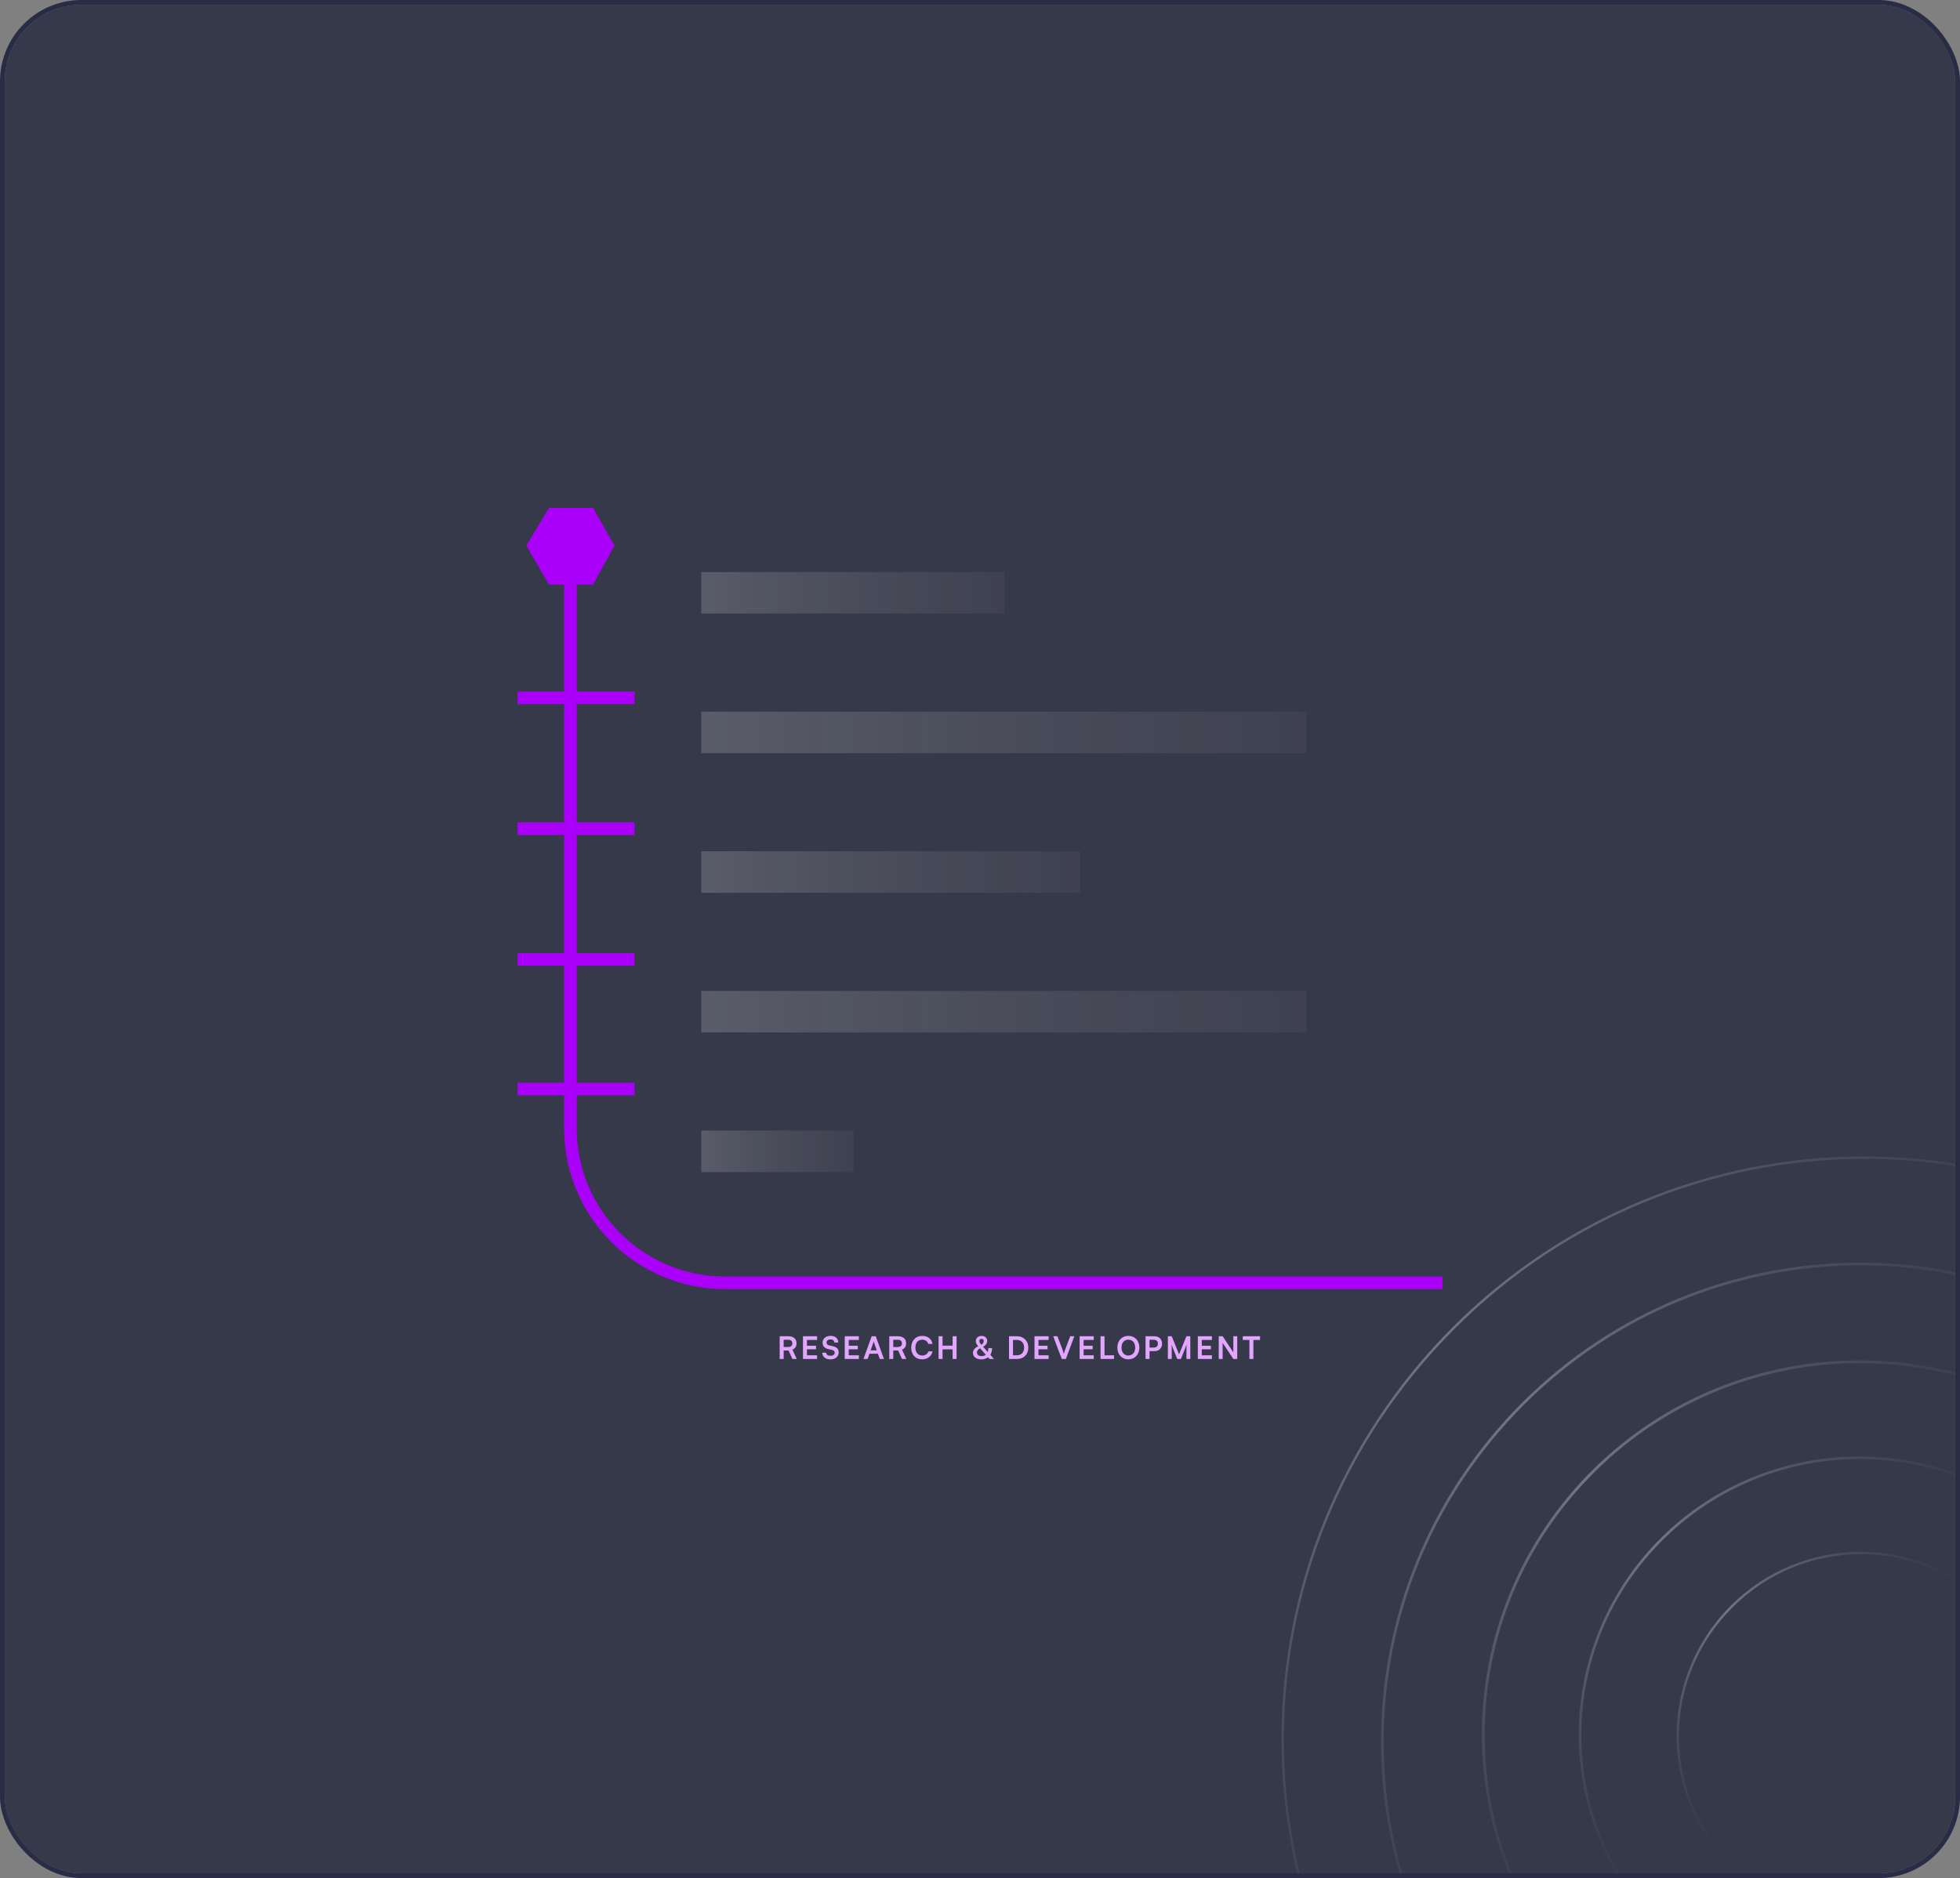 <svg width="409" height="392" viewBox="0 0 409 392" fill="none" xmlns="http://www.w3.org/2000/svg">
<rect x="0" y="0" width="409" height="392" fill="#808080" stroke="none"/>
<g clip-path="url(#clip0_481_2415)">
<rect x="1" y="1" width="407" height="390" rx="16" fill="#060B27" fill-opacity="0.6"/>
<path d="M123.753 106H114.562L109.836 113.877L114.562 122.018H123.753L128.217 113.877L123.753 106Z" fill="#AA00FA"/>
<g opacity="0.3">
<path d="M209.618 119.392H146.336V128.057H209.618V119.392Z" fill="url(#paint0_linear_481_2415)"/>
<path d="M272.638 148.539H146.336V157.204H272.638V148.539Z" fill="url(#paint1_linear_481_2415)"/>
<path d="M225.373 177.685H146.336V186.351H225.373V177.685Z" fill="url(#paint2_linear_481_2415)"/>
<path d="M272.638 206.832H146.336V215.497H272.638V206.832Z" fill="url(#paint3_linear_481_2415)"/>
<path d="M178.108 235.978H146.336V244.644H178.108V235.978Z" fill="url(#paint4_linear_481_2415)"/>
</g>
<path d="M119.025 115.978V235.453C119.025 253.309 133.467 267.751 151.323 267.751H300.995" stroke="#AA00FA" stroke-width="2.626" stroke-miterlimit="10"/>
<path d="M108 145.65H132.42" stroke="#AA00FA" stroke-width="2.626" stroke-miterlimit="10"/>
<path d="M108 172.959H132.42" stroke="#AA00FA" stroke-width="2.626" stroke-miterlimit="10"/>
<path d="M108 200.267H132.42" stroke="#AA00FA" stroke-width="2.626" stroke-miterlimit="10"/>
<path d="M108 227.313H132.42" stroke="#AA00FA" stroke-width="2.626" stroke-miterlimit="10"/>
<path d="M163.529 283.649H162.699V278.91H164.508C165.584 278.91 166.213 279.455 166.213 280.389C166.213 281.024 165.914 281.478 165.357 281.705L166.258 283.649H165.35L164.547 281.88H163.529V283.649ZM163.529 279.65V281.147H164.508C165.033 281.147 165.344 280.868 165.344 280.389C165.344 279.915 165.033 279.65 164.508 279.65H163.529ZM170.504 283.649H167.561V278.91H170.504V279.675H168.39V280.894H170.283V281.627H168.39V282.884H170.504V283.649ZM171.65 280.233C171.65 279.403 172.337 278.826 173.335 278.826C174.295 278.826 174.904 279.358 174.93 280.214H174.1C174.081 279.805 173.789 279.565 173.322 279.565C172.81 279.565 172.48 279.812 172.48 280.207C172.48 280.544 172.661 280.732 173.057 280.823L173.802 280.985C174.612 281.16 175.008 281.575 175.008 282.282C175.008 283.163 174.321 283.734 173.277 283.734C172.266 283.734 171.604 283.196 171.585 282.346H172.415C172.421 282.748 172.745 282.988 173.277 282.988C173.828 282.988 174.178 282.748 174.178 282.353C174.178 282.035 174.016 281.847 173.627 281.763L172.875 281.594C172.071 281.419 171.65 280.959 171.65 280.233ZM179.22 283.649H176.277V278.91H179.22V279.675H177.107V280.894H179V281.627H177.107V282.884H179.22V283.649ZM181.047 283.649H180.185L181.896 278.91H182.746L184.457 283.649H183.582L183.199 282.554H181.43L181.047 283.649ZM182.214 280.324L181.676 281.854H182.96L182.415 280.324C182.376 280.201 182.331 280.058 182.318 279.961C182.298 280.051 182.259 280.194 182.214 280.324ZM186.4 283.649H185.57V278.91H187.379C188.455 278.91 189.084 279.455 189.084 280.389C189.084 281.024 188.785 281.478 188.228 281.705L189.129 283.649H188.221L187.418 281.88H186.4V283.649ZM186.4 279.65V281.147H187.379C187.904 281.147 188.215 280.868 188.215 280.389C188.215 279.915 187.904 279.65 187.379 279.65H186.4ZM192.422 283.727C191.041 283.727 190.147 282.768 190.147 281.283C190.147 279.812 191.074 278.833 192.461 278.833C193.582 278.833 194.419 279.487 194.581 280.505H193.706C193.544 279.954 193.07 279.63 192.442 279.63C191.566 279.63 191.015 280.265 191.015 281.277C191.015 282.282 191.573 282.93 192.442 282.93C193.083 282.93 193.576 282.593 193.732 282.068H194.594C194.412 283.066 193.544 283.727 192.422 283.727ZM196.686 283.649H195.857V278.91H196.686V280.868H198.787V278.91H199.617V283.649H198.787V281.64H196.686V283.649ZM206.498 283.649L206.18 283.293C205.804 283.578 205.324 283.734 204.754 283.734C203.723 283.734 203.03 283.189 203.03 282.392C203.03 281.815 203.406 281.342 204.132 280.991C203.762 280.564 203.619 280.272 203.619 279.915C203.619 279.286 204.132 278.833 204.832 278.833C205.525 278.833 206.005 279.261 206.005 279.876C206.005 280.35 205.752 280.726 205.162 281.121L206.115 282.191C206.2 281.964 206.245 281.692 206.245 281.38H207.016C207.016 281.931 206.887 282.405 206.647 282.781L207.418 283.649H206.498ZM204.371 279.909C204.371 280.142 204.475 280.337 204.78 280.687C205.11 280.492 205.273 280.226 205.273 279.902C205.273 279.624 205.104 279.462 204.832 279.462C204.546 279.462 204.371 279.63 204.371 279.909ZM203.866 282.314C203.866 282.774 204.235 283.053 204.845 283.053C205.201 283.053 205.493 282.956 205.72 282.774L204.514 281.419C204.067 281.672 203.866 281.944 203.866 282.314ZM212.26 283.649H210.555V278.91H212.215C213.615 278.91 214.581 279.876 214.581 281.29C214.581 282.683 213.634 283.649 212.26 283.649ZM212.137 279.675H211.385V282.884H212.182C213.129 282.884 213.706 282.275 213.706 281.29C213.706 280.285 213.116 279.675 212.137 279.675ZM218.816 283.649H215.872V278.91H218.816V279.675H216.702V280.894H218.595V281.627H216.702V282.884H218.816V283.649ZM221.563 283.649L219.774 278.91H220.655L221.692 281.64C221.796 281.925 221.887 282.204 221.991 282.586C222.107 282.171 222.205 281.88 222.295 281.64L223.32 278.91H224.182L222.419 283.649H221.563ZM228.235 283.649H225.292V278.91H228.235V279.675H226.122V280.894H228.015V281.627H226.122V282.884H228.235V283.649ZM230.483 278.91V282.884H232.467V283.649H229.653V278.91H230.483ZM237.756 281.277C237.756 282.716 236.81 283.727 235.448 283.727C234.093 283.727 233.16 282.722 233.16 281.277C233.16 279.838 234.1 278.826 235.455 278.826C236.81 278.826 237.756 279.831 237.756 281.277ZM236.881 281.277C236.881 280.265 236.324 279.624 235.455 279.624C234.586 279.624 234.029 280.265 234.029 281.277C234.029 282.288 234.586 282.93 235.455 282.93C236.324 282.93 236.881 282.275 236.881 281.277ZM240.921 282.016H239.877V283.649H239.047V278.91H240.921C241.874 278.91 242.49 279.533 242.49 280.46C242.49 281.374 241.867 282.016 240.921 282.016ZM240.759 279.65H239.877V281.277H240.746C241.316 281.277 241.621 280.972 241.621 280.453C241.621 279.935 241.31 279.65 240.759 279.65ZM244.51 283.649H243.706V278.91H244.51L246.04 282.683L247.57 278.91H248.387V283.649H247.583V282.191C247.583 281.238 247.583 280.959 247.628 280.622L246.423 283.649H245.658L244.458 280.628C244.504 280.914 244.51 281.361 244.51 281.951V283.649ZM252.898 283.649H249.954V278.91H252.898V279.675H250.784V280.894H252.677V281.627H250.784V282.884H252.898V283.649ZM255.133 283.649H254.316V278.91H255.139L257.363 282.269V278.91H258.18V283.649H257.363L255.133 280.291V283.649ZM259.332 279.675V278.91H262.937V279.675H261.549V283.649H260.72V279.675H259.332Z" fill="#E3A6FF"/>
<path opacity="0.3" d="M362.468 390.297C377.932 404.271 401.892 402.956 415.985 387.361C430.078 371.766 428.967 347.795 413.503 333.822C398.04 319.848 374.079 321.162 359.987 336.757C345.894 352.353 347.005 376.323 362.468 390.297Z" stroke="url(#paint5_linear_481_2415)" stroke-width="0.487" stroke-miterlimit="10"/>
<path opacity="0.3" d="M348.722 404.774C372.5 426.261 409.359 424.553 431.047 400.958C452.736 377.362 451.042 340.815 427.264 319.327C403.485 297.839 366.626 299.548 344.938 323.143C323.249 346.739 324.943 383.286 348.722 404.774Z" stroke="url(#paint6_linear_481_2415)" stroke-width="0.544" stroke-miterlimit="10"/>
<path opacity="0.3" d="M335.113 419.582C367.133 448.518 416.768 446.217 445.974 414.443C475.181 382.67 472.9 333.454 440.879 304.518C408.858 275.583 359.224 277.883 330.017 309.657C300.811 341.431 303.092 390.646 335.113 419.582Z" stroke="url(#paint7_linear_481_2415)" stroke-width="0.581" stroke-miterlimit="10"/>
<path opacity="0.3" d="M320.728 436.49C361.089 472.962 423.628 469.532 460.411 428.827C497.195 388.122 494.294 325.557 453.934 289.084C413.573 252.611 351.035 256.042 314.251 296.747C277.468 337.452 280.367 400.017 320.728 436.49Z" stroke="url(#paint8_linear_481_2415)" stroke-width="0.562" stroke-miterlimit="10"/>
<path opacity="0.3" d="M306.934 451.752C356.052 496.138 432.157 491.963 476.921 442.427C521.685 392.891 518.156 316.753 469.038 272.367C419.921 227.982 343.815 232.157 299.051 281.693C254.288 331.228 257.817 407.367 306.934 451.752Z" stroke="url(#paint9_linear_481_2415)" stroke-width="0.505" stroke-miterlimit="10"/>
</g>
<rect x="0.5" y="0.5" width="408" height="391" rx="16.5" stroke="#282D45"/>
<defs>
<linearGradient id="paint0_linear_481_2415" x1="295.809" y1="123.663" x2="108.729" y2="123.663" gradientUnits="userSpaceOnUse">
<stop stop-opacity="0"/>
<stop offset="1" stop-color="white"/>
</linearGradient>
<linearGradient id="paint1_linear_481_2415" x1="444.639" y1="152.862" x2="71.276" y2="152.862" gradientUnits="userSpaceOnUse">
<stop stop-opacity="0"/>
<stop offset="1" stop-color="white"/>
</linearGradient>
<linearGradient id="paint2_linear_481_2415" x1="333.017" y1="182.06" x2="99.366" y2="182.06" gradientUnits="userSpaceOnUse">
<stop stop-opacity="0"/>
<stop offset="1" stop-color="white"/>
</linearGradient>
<linearGradient id="paint3_linear_481_2415" x1="444.639" y1="211.26" x2="71.276" y2="211.26" gradientUnits="userSpaceOnUse">
<stop stop-opacity="0"/>
<stop offset="1" stop-color="white"/>
</linearGradient>
<linearGradient id="paint4_linear_481_2415" x1="221.394" y1="240.458" x2="127.456" y2="240.458" gradientUnits="userSpaceOnUse">
<stop stop-opacity="0"/>
<stop offset="1" stop-color="white"/>
</linearGradient>
<linearGradient id="paint5_linear_481_2415" x1="413.596" y1="333.7" x2="362.366" y2="390.391" gradientUnits="userSpaceOnUse">
<stop stop-color="white" stop-opacity="0"/>
<stop offset="0.492" stop-color="white"/>
<stop offset="1" stop-color="white" stop-opacity="0"/>
</linearGradient>
<linearGradient id="paint6_linear_481_2415" x1="427.358" y1="319.204" x2="349.35" y2="405.528" gradientUnits="userSpaceOnUse">
<stop stop-color="white" stop-opacity="0"/>
<stop offset="0.492" stop-color="white"/>
<stop offset="1" stop-color="white" stop-opacity="0"/>
</linearGradient>
<linearGradient id="paint7_linear_481_2415" x1="440.992" y1="304.373" x2="335.975" y2="420.586" gradientUnits="userSpaceOnUse">
<stop stop-color="white" stop-opacity="0"/>
<stop offset="0.492" stop-color="white"/>
<stop offset="1" stop-color="white" stop-opacity="0"/>
</linearGradient>
<linearGradient id="paint8_linear_481_2415" x1="454.044" y1="288.941" x2="320.608" y2="436.602" gradientUnits="userSpaceOnUse">
<stop stop-color="white" stop-opacity="0"/>
<stop offset="0.492" stop-color="white"/>
<stop offset="1" stop-color="white" stop-opacity="0"/>
</linearGradient>
<linearGradient id="paint9_linear_481_2415" x1="469.133" y1="272.243" x2="306.831" y2="451.848" gradientUnits="userSpaceOnUse">
<stop stop-color="white" stop-opacity="0"/>
<stop offset="0.492" stop-color="white"/>
<stop offset="1" stop-color="white" stop-opacity="0"/>
</linearGradient>
<clipPath id="clip0_481_2415">
<rect x="1" y="1" width="407" height="390" rx="16" fill="white"/>
</clipPath>
</defs>
</svg>
